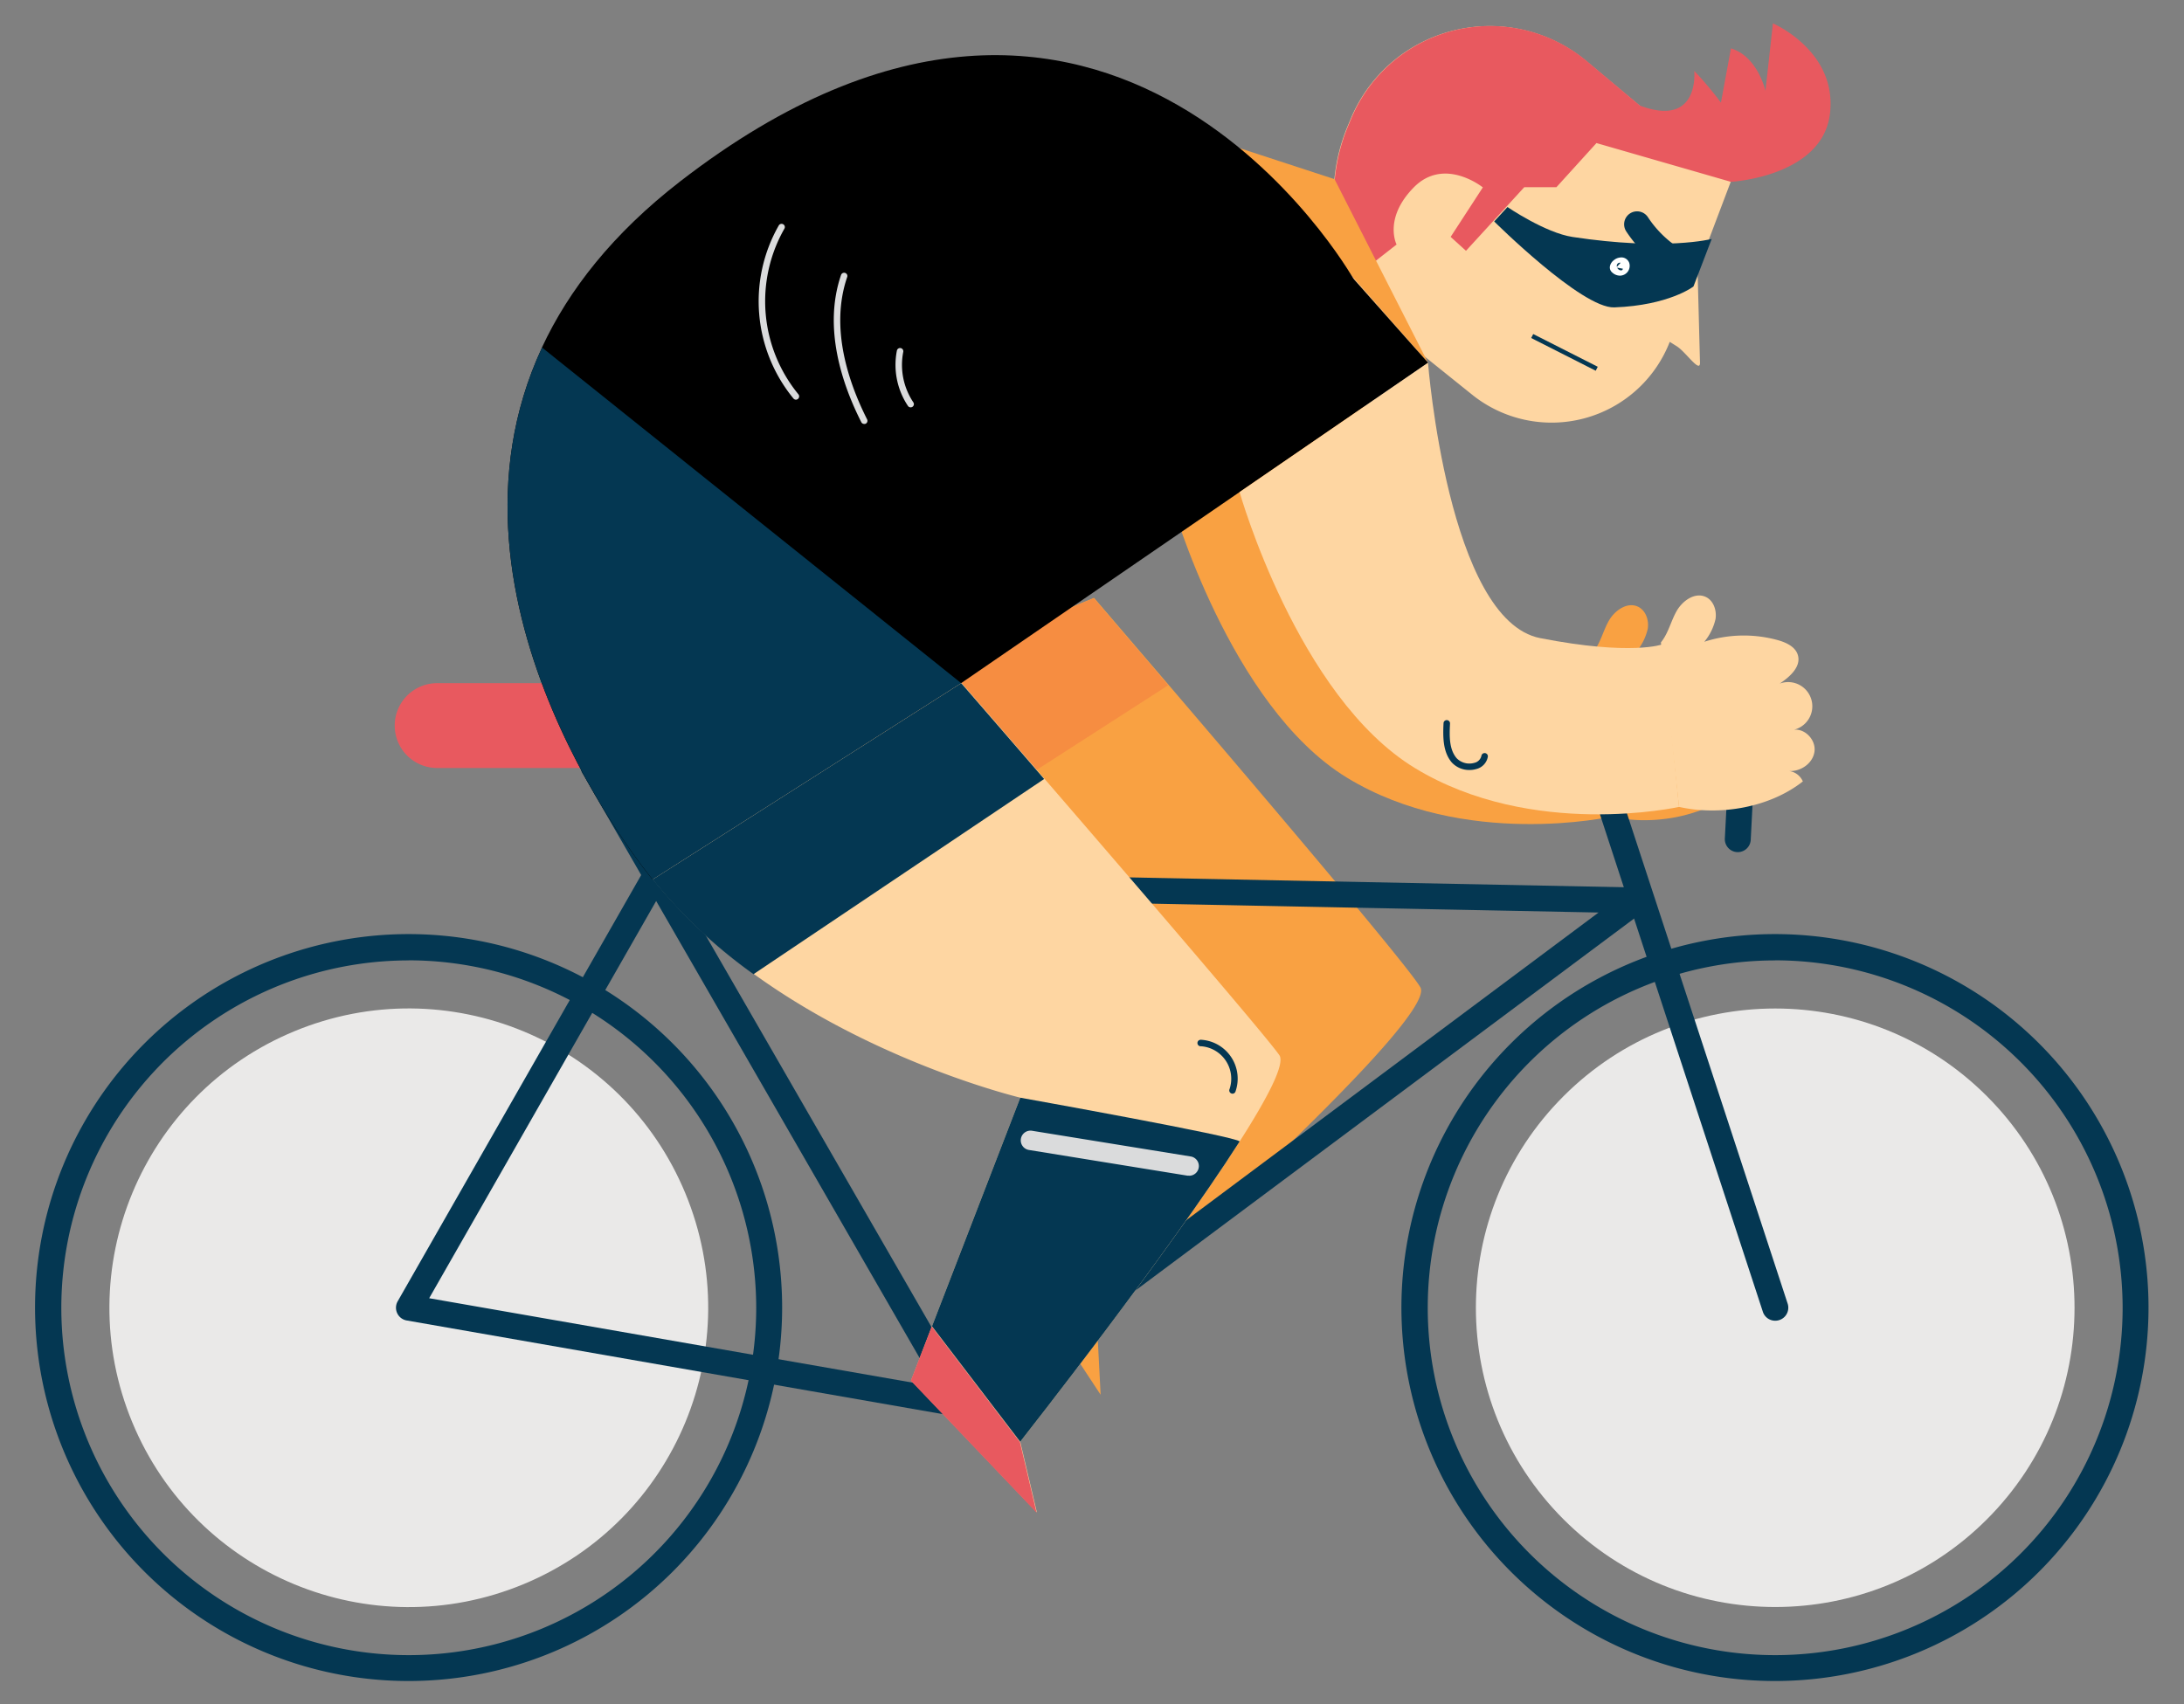 <svg xmlns="http://www.w3.org/2000/svg" viewBox="0 0 491.12 383.36"><rect x="0" y="0" width="491.12" height="383.36" fill="#808080" stroke="none"/><defs><style>.cls-1{fill:#f9a142;}.cls-2{fill:#f68d41;}.cls-3{fill:#fed6a2;}.cls-4{fill:#043752;}.cls-5{fill:#e8595f;}.cls-6{fill:#eae9e8;}.cls-7{fill:#dadbdc;}.cls-8{fill:#fff;}.cls-9{fill:none;stroke:#043752;stroke-miterlimit:10;}</style></defs><title>Artboard 5</title><g id="OBJECT"><path class="cls-1" d="M305.87,83.78s4.53,57.89,25.23,61.94,27.53,1.38,27.53,1.38l3.7,36.58s-33,7.36-59.42-8.75-39.4-62.06-39.4-62.06Z"/><path class="cls-1" d="M358.25,146.69c1.67-2.06,2.23-4.8,3.55-7.1s4.12-4.26,6.52-3.14c1.75.82,2.51,3,2.22,4.94a12.16,12.16,0,0,1-2.54,5.15,28.78,28.78,0,0,1,16.57-.36c1.88.53,3.93,1.48,4.48,3.35.77,2.62-1.82,4.91-4.1,6.42a5.44,5.44,0,1,1,2.69,10.48c2.67-.75,5.5,2,5.15,4.78s-3.33,4.71-6.08,4.37a3.91,3.91,0,0,1,3.45,2.37c-7.42,5.86-18.61,7.8-27.83,5.73Z"/><path class="cls-1" d="M307.22,239.79v0s0,0,0,0c-20.42,22-59.14,56.37-60.56,57.63l0,0,.84,16.29-22.56-34.25,6.81-11.16,28.7-47.06s-26.7-11.68-49.71-33.77c-1.45-1.38-2.9-2.81-4.31-4.29a115.52,115.52,0,0,1-18.52-25l58.11-23.71s7,8.18,16.75,19.56c21.19,24.79,55.13,64.77,56.7,68.19C320.37,224.44,315.21,231.18,307.22,239.79Z"/><path class="cls-2" d="M262.69,154.13c-11.87,7.66-34.39,22.13-52,33.44-1.45-1.38-2.9-2.81-4.31-4.29a115.52,115.52,0,0,1-18.52-25l58.11-23.71S253,142.75,262.69,154.13Z"/><path class="cls-3" d="M389.19,40.9,356.77,13.78a33.87,33.87,0,0,0-53,12.87l-.71,1.7A40.88,40.88,0,0,0,315.14,76L331,88.74a28.52,28.52,0,0,0,44.48-11.85l1.59,1c2,1.25,5.21,6.11,5.21,3.72l-.55-21Z"/><path class="cls-4" d="M375.72,61a2.92,2.92,0,0,1-1.61-.49,30,30,0,0,1-8.41-8.46,2.91,2.91,0,0,1,4.87-3.2,24.12,24.12,0,0,0,6.77,6.81A2.91,2.91,0,0,1,375.72,61Z"/><path class="cls-5" d="M398.68,5.26,397,20.44s-1.71-7.73-7.76-9.56l-2.25,12.2a75.67,75.67,0,0,0-6-7.12s1.3,12.83-12.2,7.8h0l-11.93-10a33.87,33.87,0,0,0-53,12.87l-.71,1.7a41,41,0,0,0,1.2,34.26h0L314.05,55s-3-5.86,3.87-12.85,15.53,0,15.53,0l-7.24,11.13,3.45,3.13L342.77,42.1H350L359,32.18l30.24,8.72s20.53-1.13,22.26-15.28S398.68,5.26,398.68,5.26Z"/><polygon class="cls-1" points="300.1 40.3 278.75 33.32 321.12 81.59 300.1 40.3"/><circle class="cls-6" cx="91.93" cy="294.15" r="67.31" transform="translate(-105.57 57.57) rotate(-22.5)"/><path class="cls-4" d="M91.93,378.1a84,84,0,1,1,83.95-84A84,84,0,0,1,91.93,378.1Zm0-162.08a78.13,78.13,0,1,0,78.12,78.13A78.22,78.22,0,0,0,91.93,216Z"/><circle class="cls-6" cx="399.19" cy="294.15" r="67.31" transform="translate(-91.07 368.42) rotate(-45)"/><path class="cls-4" d="M399.19,378.1a84,84,0,1,1,83.95-84A84,84,0,0,1,399.19,378.1Zm0-162.08a78.13,78.13,0,1,0,78.13,78.13A78.21,78.21,0,0,0,399.19,216Z"/><path class="cls-5" d="M147.38,172.74H98.3a9.54,9.54,0,0,1-9.54-9.54h0a9.54,9.54,0,0,1,9.54-9.54h49.08a9.54,9.54,0,0,1,9.54,9.54h0A9.54,9.54,0,0,1,147.38,172.74Z"/><path class="cls-4" d="M216.15,318.76a2.92,2.92,0,0,1-.5-.05L91.43,297a2.91,2.91,0,0,1-2-4.31l54.83-96a2.85,2.85,0,0,1,2.59-1.47l221.25,4.4a2.92,2.92,0,0,1,1.69,5.25L217.9,318.18A2.92,2.92,0,0,1,216.15,318.76ZM96.51,292l118.91,20.77L359.47,205.25l-211-4.2Z"/><path class="cls-4" d="M399.19,297.06a2.91,2.91,0,0,1-2.77-2l-46-140.49a2.91,2.91,0,0,1,2.77-3.81h19.32a22,22,0,0,1,22,22v.14l-.82,16a2.91,2.91,0,1,1-5.82-.3l.82-15.91a16.19,16.19,0,0,0-16.17-16.1h-15.3L402,293.24a2.93,2.93,0,0,1-2.77,3.82Z"/><path class="cls-4" d="M216.16,318.76a2.93,2.93,0,0,1-2.53-1.46L131.15,174.2a2.91,2.91,0,1,1,5-2.91l82.49,143.1a2.92,2.92,0,0,1-2.52,4.37Z"/><path class="cls-4" d="M336,49.81S355.7,69.4,363,69.14c12.32-.45,17.81-4.7,17.81-4.7l4.1-10.69s-10.43,2.71-31.27-.45c-6.16-.93-14.65-6.73-14.65-6.73Z"/><path d="M321.12,81.59l-105,72.07-69.39,44.16S95,136.07,121.87,78.21l0-.06c6-12.88,15.86-25.56,31.07-37.34C249.61-34,304.29,62.61,304.29,62.61Z"/><path class="cls-4" d="M216.15,153.66l-69.39,44.16S95,136.07,121.87,78.21l0-.06Z"/><path class="cls-7" d="M179,89.9a.77.77,0,0,1-.56-.25,34.45,34.45,0,0,1-3.31-38.95.73.73,0,0,1,1-.25.72.72,0,0,1,.25,1,33,33,0,0,0,3.17,37.25.74.74,0,0,1-.08,1A.78.78,0,0,1,179,89.9Z"/><path class="cls-7" d="M194.33,95.35a.72.72,0,0,1-.65-.4c-4.33-8.55-8.62-21.23-4.55-33.11a.73.73,0,0,1,.93-.45.72.72,0,0,1,.45.92c-3.91,11.4.27,23.68,4.47,32a.73.73,0,0,1-.33,1A.72.72,0,0,1,194.33,95.35Z"/><path class="cls-7" d="M204.78,91.62a.72.72,0,0,1-.61-.32,16.62,16.62,0,0,1-2.48-12.46.73.73,0,0,1,1.43.29,15.15,15.15,0,0,0,2.26,11.36.72.72,0,0,1-.6,1.13Z"/><path class="cls-3" d="M321.12,81.59s4.52,57.9,25.23,61.94,27.52,1.38,27.52,1.38l3.7,36.58s-33,7.36-59.42-8.75-39.4-62.06-39.4-62.06Z"/><path class="cls-3" d="M373.49,144.5c1.68-2.06,2.24-4.8,3.56-7.1s4.11-4.26,6.52-3.14c1.75.82,2.5,3,2.21,4.94a12.14,12.14,0,0,1-2.53,5.15,28.74,28.74,0,0,1,16.56-.36c1.88.53,3.93,1.48,4.48,3.35.77,2.62-1.82,4.92-4.09,6.42a5.44,5.44,0,1,1,2.69,10.48c2.66-.75,5.5,2,5.14,4.78s-3.32,4.71-6.07,4.37a3.93,3.93,0,0,1,3.45,2.37c-7.42,5.86-18.61,7.8-27.84,5.73Z"/><path class="cls-4" d="M330.46,173.19a5.32,5.32,0,0,1-4-1.7c-2-2.36-2-5.66-1.85-8.83a.72.72,0,0,1,.77-.69.74.74,0,0,1,.69.77c-.16,3-.17,5.85,1.49,7.8a4,4,0,0,0,3.95,1.05,2.09,2.09,0,0,0,1.63-1.64.73.73,0,0,1,1.44.21,3.47,3.47,0,0,1-2.67,2.83A5.1,5.1,0,0,1,330.46,173.19Z"/><path class="cls-3" d="M278.75,256.76h0s0,0,0,0c-16.17,25.32-48.15,66-49.32,67.5l0,.05,3.74,15.87-28.29-29.68,4.7-12.2,19.85-51.41s-32-7.62-59.92-27.82a115.49,115.49,0,0,1-22.68-21.3l69.39-44.16s8,9.21,18.65,21.55c20.09,23.27,49.67,57.67,52.83,62.18C289,239.31,285.09,246.85,278.75,256.76Z"/><path class="cls-4" d="M234.8,175.21l-65.36,43.91a115.49,115.49,0,0,1-22.68-21.3l69.39-44.16S224.15,162.87,234.8,175.21Z"/><polygon class="cls-5" points="229.36 324.36 209.52 298.35 204.81 310.55 233.1 340.23 229.36 324.36"/><path class="cls-4" d="M278.75,256.76h0s0,0,0,0c-16.17,25.32-48.15,66-49.32,67.5l0,.05-19.85-26,19.85-51.41S278.75,255.72,278.75,256.76Z"/><path class="cls-7" d="M267.35,264.43a2,2,0,0,1-.35,0l-35.53-5.76a2.19,2.19,0,1,1,.7-4.32l35.53,5.76a2.18,2.18,0,0,1-.35,4.34Z"/><path class="cls-4" d="M277.17,246a.71.71,0,0,1-.28-.06.73.73,0,0,1-.39-1,7.33,7.33,0,0,0-6.37-9.61H270a.73.73,0,0,1,0-1.46h.12a8.76,8.76,0,0,1,7.71,11.63A.72.72,0,0,1,277.17,246Z"/><path class="cls-8" d="M364.27,62a2.62,2.62,0,0,1-1.78-.76,1.46,1.46,0,0,1-.46-1.35,2.26,2.26,0,0,1,.82-1.32,2.66,2.66,0,0,1,1.4-.64,1.88,1.88,0,0,1,2.11,1.17,2.21,2.21,0,0,1-2.09,2.9Zm-.61-1.8h0a1,1,0,0,0,1,.61.44.44,0,0,0,.28-.37Zm.62-1.11a.76.76,0,0,0-.49.18.74.74,0,0,0-.19.75l.83-.92Zm.23.05Z"/><line class="cls-9" x1="344.55" y1="75.58" x2="359.06" y2="82.94"/></g></svg>